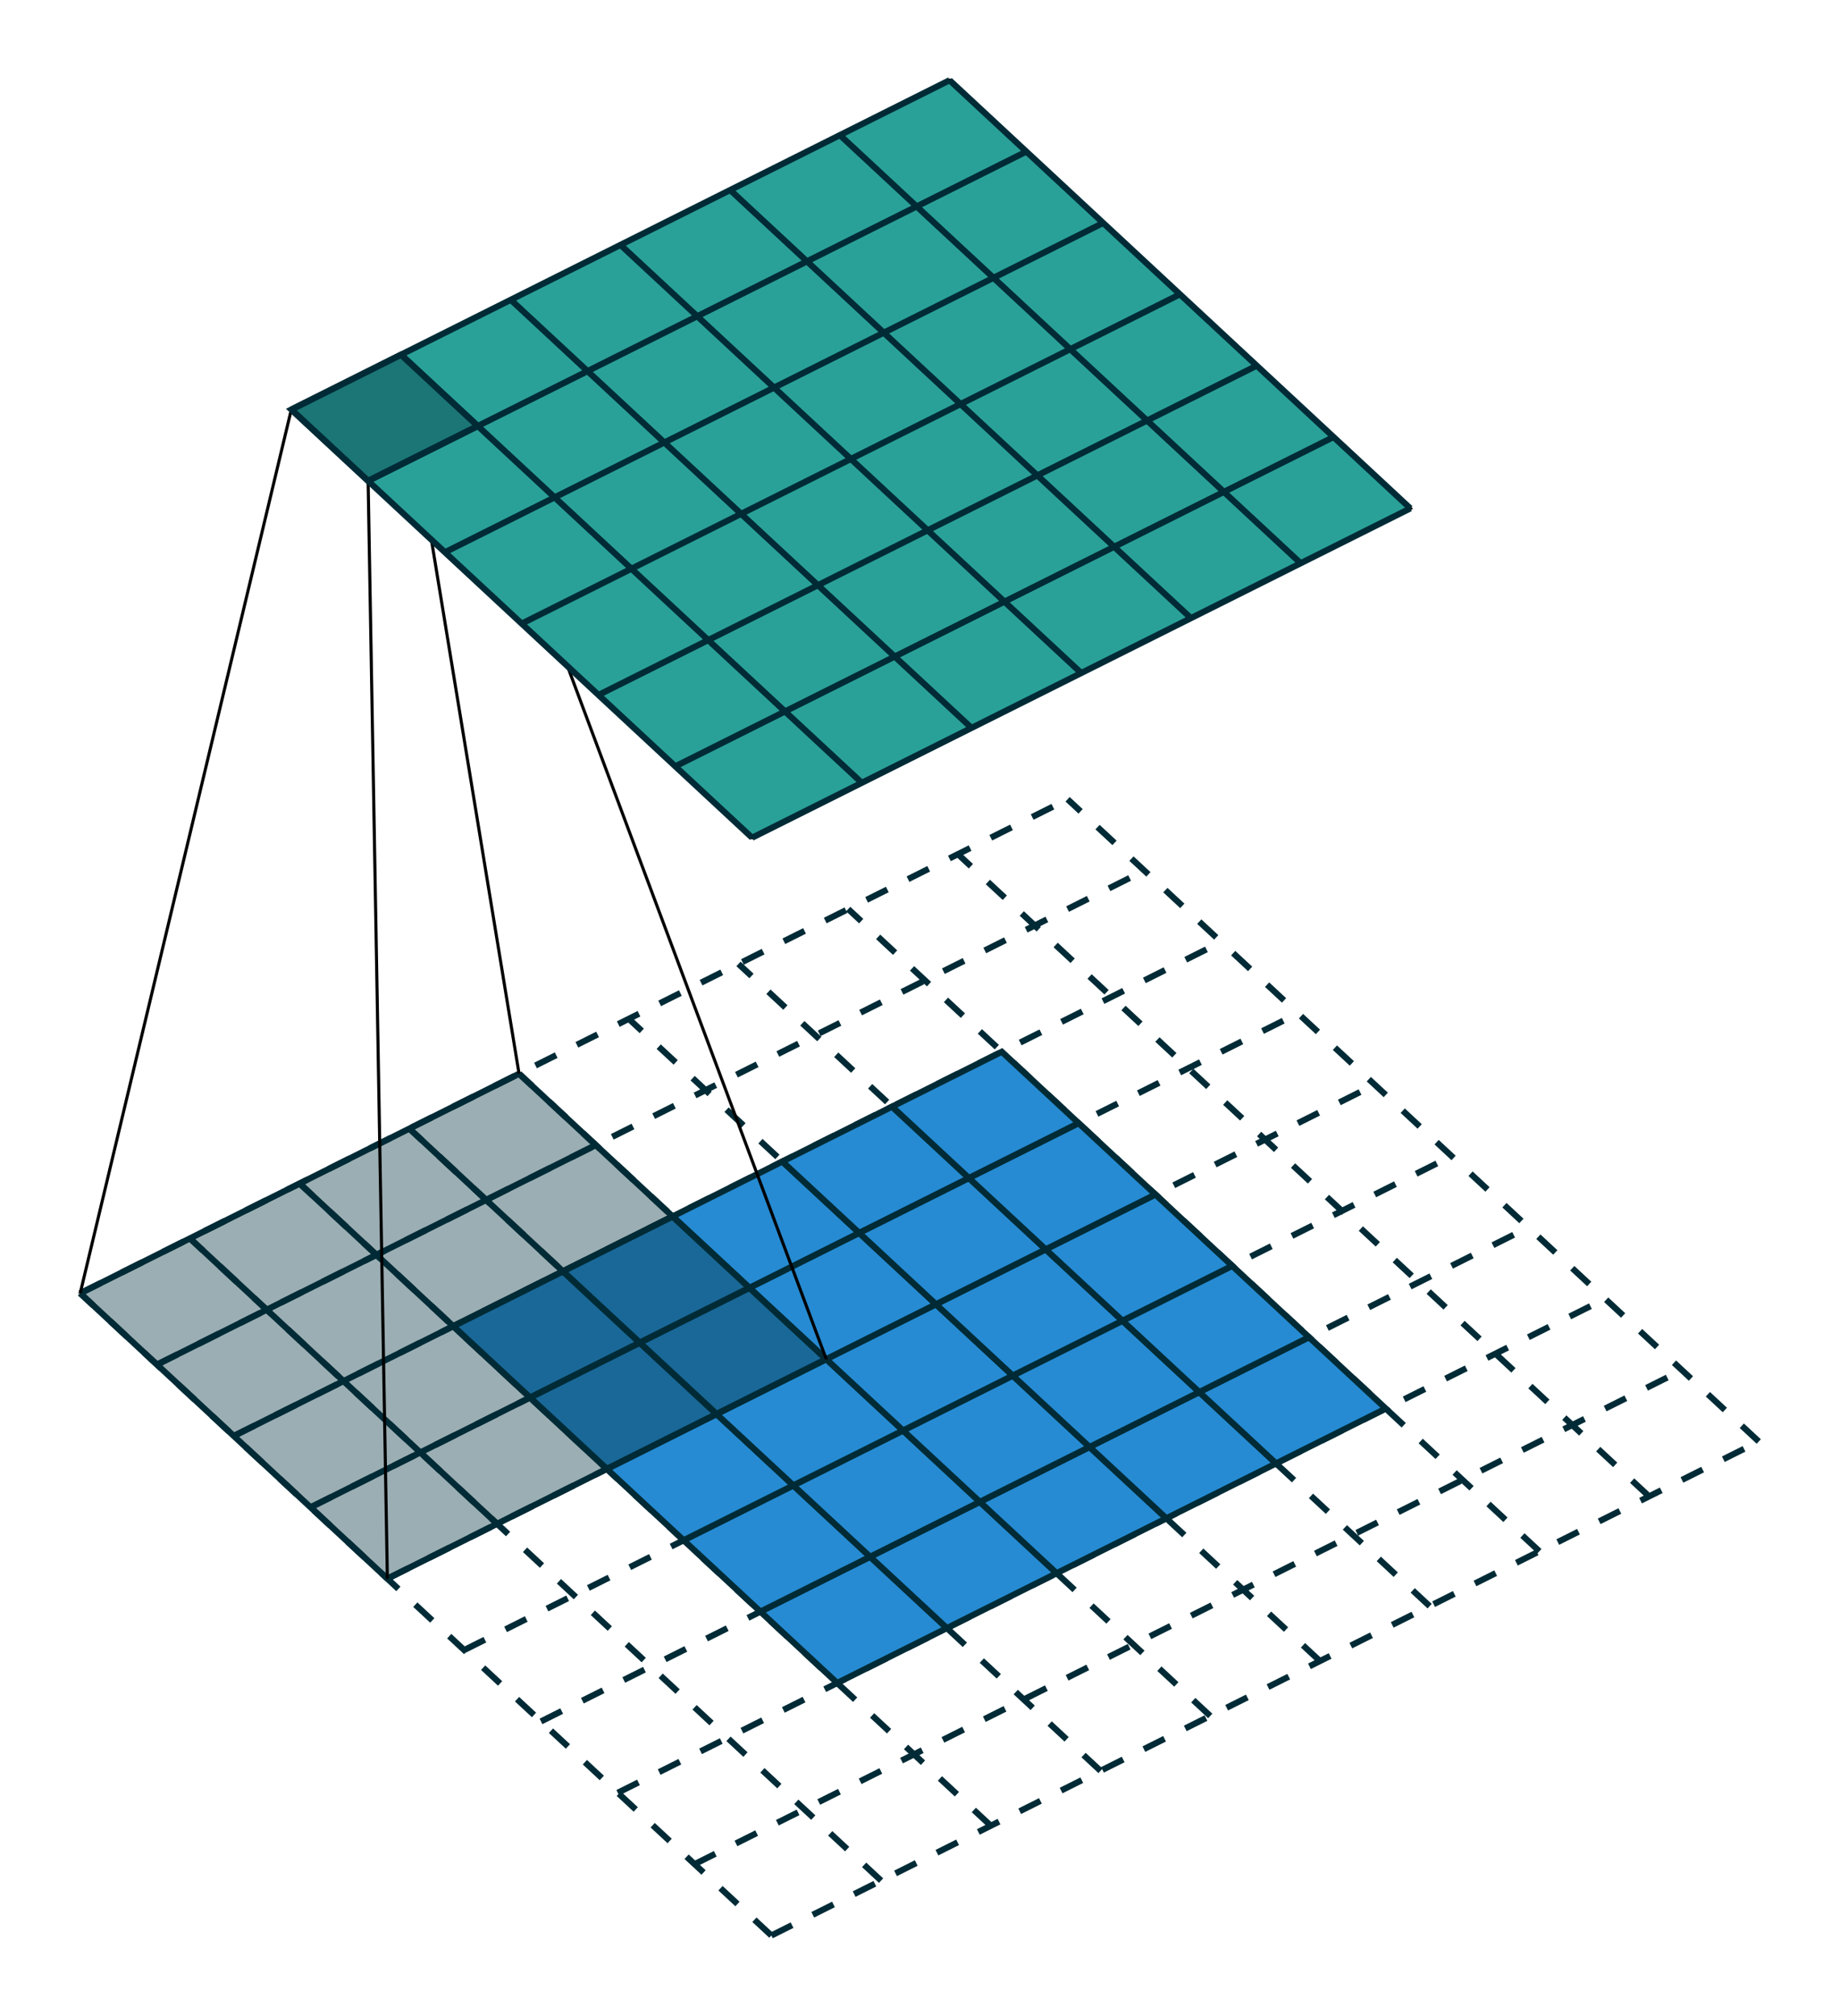 <svg xmlns="http://www.w3.org/2000/svg" xmlns:xlink="http://www.w3.org/1999/xlink" version="1.1" width="237.57pt" height="260.249pt" viewBox="0 0 237.57 260.249">
<path transform="matrix(1,0,0,-1,99.65,249.888)" stroke-width=".797" stroke-linecap="butt" stroke-dasharray="2.989,2.989" stroke-miterlimit="10" stroke-linejoin="miter" fill="none" stroke="#002b36" d="M0 0 127.561 63.78M-9.921 9.213 117.64 72.993M-19.842 18.426 107.718 82.206M-29.763 27.639 97.797 91.419M-39.684 36.852 87.876 100.633M-49.606 46.065 77.955 109.846M-59.527 55.278 68.034 119.059M-69.448 64.491 58.113 128.272M-79.369 73.704 48.192 137.485M-89.287 82.914 38.274 146.695M0 0-89.29 82.918M14.173 7.087-75.117 90.004M28.347 14.173-60.943 97.091M42.52 21.26-46.77 104.178M56.694 28.347-32.596 111.264M70.867 35.433-18.423 118.351M85.04 42.52-4.25 125.438M99.214 49.607 9.924 132.524M113.387 56.694 24.097 139.611M127.556 63.778 38.266 146.695"/>
<path transform="matrix(1,0,0,-1,99.65,249.888)" d="M8.505 32.599-1.417 41.813 12.757 48.899 22.678 39.686ZM12.757 48.899" fill="#268bd2"/>
<path transform="matrix(1,0,0,-1,99.65,249.888)" stroke-width=".797" stroke-linecap="butt" stroke-miterlimit="10" stroke-linejoin="miter" fill="none" stroke="#002b36" d="M8.505 32.599-1.417 41.813 12.757 48.899 22.678 39.686ZM12.757 48.899"/>
<path transform="matrix(1,0,0,-1,99.65,249.888)" d="M-1.417 41.813-11.338 51.026 2.836 58.112 12.757 48.899ZM2.836 58.112" fill="#268bd2"/>
<path transform="matrix(1,0,0,-1,99.65,249.888)" stroke-width=".797" stroke-linecap="butt" stroke-miterlimit="10" stroke-linejoin="miter" fill="none" stroke="#002b36" d="M-1.417 41.813-11.338 51.026 2.836 58.112 12.757 48.899ZM2.836 58.112"/>
<path transform="matrix(1,0,0,-1,99.65,249.888)" d="M-11.338 51.026-21.259 60.239-7.085 67.325 2.836 58.112ZM-7.085 67.325" fill="#268bd2"/>
<path transform="matrix(1,0,0,-1,99.65,249.888)" stroke-width=".797" stroke-linecap="butt" stroke-miterlimit="10" stroke-linejoin="miter" fill="none" stroke="#002b36" d="M-11.338 51.026-21.259 60.239-7.085 67.325 2.836 58.112ZM-7.085 67.325"/>
<path transform="matrix(1,0,0,-1,99.65,249.888)" d="M-21.259 60.239-31.18 69.452-17.007 76.538-7.085 67.325ZM-17.007 76.538" fill="#268bd2"/>
<path transform="matrix(1,0,0,-1,99.65,249.888)" stroke-width=".797" stroke-linecap="butt" stroke-miterlimit="10" stroke-linejoin="miter" fill="none" stroke="#002b36" d="M-21.259 60.239-31.18 69.452-17.007 76.538-7.085 67.325ZM-17.007 76.538"/>
<path transform="matrix(1,0,0,-1,99.65,249.888)" d="M-31.18 69.452-41.101 78.665-26.928 85.752-17.007 76.538ZM-26.928 85.752" fill="#268bd2"/>
<path transform="matrix(1,0,0,-1,99.65,249.888)" stroke-width=".797" stroke-linecap="butt" stroke-miterlimit="10" stroke-linejoin="miter" fill="none" stroke="#002b36" d="M-31.18 69.452-41.101 78.665-26.928 85.752-17.007 76.538ZM-26.928 85.752"/>
<path transform="matrix(1,0,0,-1,99.65,249.888)" d="M22.678 39.686 12.757 48.899 26.93 55.986 36.851 46.773ZM26.93 55.986" fill="#268bd2"/>
<path transform="matrix(1,0,0,-1,99.65,249.888)" stroke-width=".797" stroke-linecap="butt" stroke-miterlimit="10" stroke-linejoin="miter" fill="none" stroke="#002b36" d="M22.678 39.686 12.757 48.899 26.93 55.986 36.851 46.773ZM26.93 55.986"/>
<path transform="matrix(1,0,0,-1,99.65,249.888)" d="M12.757 48.899 2.836 58.112 17.009 65.199 26.93 55.986ZM17.009 65.199" fill="#268bd2"/>
<path transform="matrix(1,0,0,-1,99.65,249.888)" stroke-width=".797" stroke-linecap="butt" stroke-miterlimit="10" stroke-linejoin="miter" fill="none" stroke="#002b36" d="M12.757 48.899 2.836 58.112 17.009 65.199 26.93 55.986ZM17.009 65.199"/>
<path transform="matrix(1,0,0,-1,99.65,249.888)" d="M2.836 58.112-7.085 67.325 7.088 74.412 17.009 65.199ZM7.088 74.412" fill="#268bd2"/>
<path transform="matrix(1,0,0,-1,99.65,249.888)" stroke-width=".797" stroke-linecap="butt" stroke-miterlimit="10" stroke-linejoin="miter" fill="none" stroke="#002b36" d="M2.836 58.112-7.085 67.325 7.088 74.412 17.009 65.199ZM7.088 74.412"/>
<path transform="matrix(1,0,0,-1,99.65,249.888)" d="M-7.085 67.325-17.007 76.538-2.833 83.625 7.088 74.412ZM-2.833 83.625" fill="#268bd2"/>
<path transform="matrix(1,0,0,-1,99.65,249.888)" stroke-width=".797" stroke-linecap="butt" stroke-miterlimit="10" stroke-linejoin="miter" fill="none" stroke="#002b36" d="M-7.085 67.325-17.007 76.538-2.833 83.625 7.088 74.412ZM-2.833 83.625"/>
<path transform="matrix(1,0,0,-1,99.65,249.888)" d="M-17.007 76.538-26.928 85.752-12.754 92.838-2.833 83.625ZM-12.754 92.838" fill="#268bd2"/>
<path transform="matrix(1,0,0,-1,99.65,249.888)" stroke-width=".797" stroke-linecap="butt" stroke-miterlimit="10" stroke-linejoin="miter" fill="none" stroke="#002b36" d="M-17.007 76.538-26.928 85.752-12.754 92.838-2.833 83.625ZM-12.754 92.838"/>
<path transform="matrix(1,0,0,-1,99.65,249.888)" d="M36.851 46.773 26.93 55.986 41.104 63.073 51.025 53.86ZM41.104 63.073" fill="#268bd2"/>
<path transform="matrix(1,0,0,-1,99.65,249.888)" stroke-width=".797" stroke-linecap="butt" stroke-miterlimit="10" stroke-linejoin="miter" fill="none" stroke="#002b36" d="M36.851 46.773 26.93 55.986 41.104 63.073 51.025 53.86ZM41.104 63.073"/>
<path transform="matrix(1,0,0,-1,99.65,249.888)" d="M26.93 55.986 17.009 65.199 31.183 72.286 41.104 63.073ZM31.183 72.286" fill="#268bd2"/>
<path transform="matrix(1,0,0,-1,99.65,249.888)" stroke-width=".797" stroke-linecap="butt" stroke-miterlimit="10" stroke-linejoin="miter" fill="none" stroke="#002b36" d="M26.93 55.986 17.009 65.199 31.183 72.286 41.104 63.073ZM31.183 72.286"/>
<path transform="matrix(1,0,0,-1,99.65,249.888)" d="M17.009 65.199 7.088 74.412 21.261 81.499 31.183 72.286ZM21.261 81.499" fill="#268bd2"/>
<path transform="matrix(1,0,0,-1,99.65,249.888)" stroke-width=".797" stroke-linecap="butt" stroke-miterlimit="10" stroke-linejoin="miter" fill="none" stroke="#002b36" d="M17.009 65.199 7.088 74.412 21.261 81.499 31.183 72.286ZM21.261 81.499"/>
<path transform="matrix(1,0,0,-1,99.65,249.888)" d="M7.088 74.412-2.833 83.625 11.34 90.712 21.261 81.499ZM11.34 90.712" fill="#268bd2"/>
<path transform="matrix(1,0,0,-1,99.65,249.888)" stroke-width=".797" stroke-linecap="butt" stroke-miterlimit="10" stroke-linejoin="miter" fill="none" stroke="#002b36" d="M7.088 74.412-2.833 83.625 11.34 90.712 21.261 81.499ZM11.34 90.712"/>
<path transform="matrix(1,0,0,-1,99.65,249.888)" d="M-2.833 83.625-12.754 92.838 1.419 99.925 11.34 90.712ZM1.419 99.925" fill="#268bd2"/>
<path transform="matrix(1,0,0,-1,99.65,249.888)" stroke-width=".797" stroke-linecap="butt" stroke-miterlimit="10" stroke-linejoin="miter" fill="none" stroke="#002b36" d="M-2.833 83.625-12.754 92.838 1.419 99.925 11.34 90.712ZM1.419 99.925"/>
<path transform="matrix(1,0,0,-1,99.65,249.888)" d="M51.025 53.86 41.104 63.073 55.277 70.159 65.198 60.946ZM55.277 70.159" fill="#268bd2"/>
<path transform="matrix(1,0,0,-1,99.65,249.888)" stroke-width=".797" stroke-linecap="butt" stroke-miterlimit="10" stroke-linejoin="miter" fill="none" stroke="#002b36" d="M51.025 53.86 41.104 63.073 55.277 70.159 65.198 60.946ZM55.277 70.159"/>
<path transform="matrix(1,0,0,-1,99.65,249.888)" d="M41.104 63.073 31.183 72.286 45.356 79.372 55.277 70.159ZM45.356 79.372" fill="#268bd2"/>
<path transform="matrix(1,0,0,-1,99.65,249.888)" stroke-width=".797" stroke-linecap="butt" stroke-miterlimit="10" stroke-linejoin="miter" fill="none" stroke="#002b36" d="M41.104 63.073 31.183 72.286 45.356 79.372 55.277 70.159ZM45.356 79.372"/>
<path transform="matrix(1,0,0,-1,99.65,249.888)" d="M31.183 72.286 21.261 81.499 35.435 88.585 45.356 79.372ZM35.435 88.585" fill="#268bd2"/>
<path transform="matrix(1,0,0,-1,99.65,249.888)" stroke-width=".797" stroke-linecap="butt" stroke-miterlimit="10" stroke-linejoin="miter" fill="none" stroke="#002b36" d="M31.183 72.286 21.261 81.499 35.435 88.585 45.356 79.372ZM35.435 88.585"/>
<path transform="matrix(1,0,0,-1,99.65,249.888)" d="M21.261 81.499 11.34 90.712 25.514 97.799 35.435 88.585ZM25.514 97.799" fill="#268bd2"/>
<path transform="matrix(1,0,0,-1,99.65,249.888)" stroke-width=".797" stroke-linecap="butt" stroke-miterlimit="10" stroke-linejoin="miter" fill="none" stroke="#002b36" d="M21.261 81.499 11.34 90.712 25.514 97.799 35.435 88.585ZM25.514 97.799"/>
<path transform="matrix(1,0,0,-1,99.65,249.888)" d="M11.34 90.712 1.419 99.925 15.593 107.012 25.514 97.799ZM15.593 107.012" fill="#268bd2"/>
<path transform="matrix(1,0,0,-1,99.65,249.888)" stroke-width=".797" stroke-linecap="butt" stroke-miterlimit="10" stroke-linejoin="miter" fill="none" stroke="#002b36" d="M11.34 90.712 1.419 99.925 15.593 107.012 25.514 97.799ZM15.593 107.012"/>
<path transform="matrix(1,0,0,-1,99.65,249.888)" d="M65.198 60.946 55.277 70.159 69.45 77.246 79.372 68.033ZM69.45 77.246" fill="#268bd2"/>
<path transform="matrix(1,0,0,-1,99.65,249.888)" stroke-width=".797" stroke-linecap="butt" stroke-miterlimit="10" stroke-linejoin="miter" fill="none" stroke="#002b36" d="M65.198 60.946 55.277 70.159 69.45 77.246 79.372 68.033ZM69.45 77.246"/>
<path transform="matrix(1,0,0,-1,99.65,249.888)" d="M55.277 70.159 45.356 79.372 59.529 86.459 69.45 77.246ZM59.529 86.459" fill="#268bd2"/>
<path transform="matrix(1,0,0,-1,99.65,249.888)" stroke-width=".797" stroke-linecap="butt" stroke-miterlimit="10" stroke-linejoin="miter" fill="none" stroke="#002b36" d="M55.277 70.159 45.356 79.372 59.529 86.459 69.45 77.246ZM59.529 86.459"/>
<path transform="matrix(1,0,0,-1,99.65,249.888)" d="M45.356 79.372 35.435 88.585 49.608 95.672 59.529 86.459ZM49.608 95.672" fill="#268bd2"/>
<path transform="matrix(1,0,0,-1,99.65,249.888)" stroke-width=".797" stroke-linecap="butt" stroke-miterlimit="10" stroke-linejoin="miter" fill="none" stroke="#002b36" d="M45.356 79.372 35.435 88.585 49.608 95.672 59.529 86.459ZM49.608 95.672"/>
<path transform="matrix(1,0,0,-1,99.65,249.888)" d="M35.435 88.585 25.514 97.799 39.687 104.885 49.608 95.672ZM39.687 104.885" fill="#268bd2"/>
<path transform="matrix(1,0,0,-1,99.65,249.888)" stroke-width=".797" stroke-linecap="butt" stroke-miterlimit="10" stroke-linejoin="miter" fill="none" stroke="#002b36" d="M35.435 88.585 25.514 97.799 39.687 104.885 49.608 95.672ZM39.687 104.885"/>
<path transform="matrix(1,0,0,-1,99.65,249.888)" d="M25.514 97.799 15.593 107.012 29.766 114.098 39.687 104.885ZM29.766 114.098" fill="#268bd2"/>
<path transform="matrix(1,0,0,-1,99.65,249.888)" stroke-width=".797" stroke-linecap="butt" stroke-miterlimit="10" stroke-linejoin="miter" fill="none" stroke="#002b36" d="M25.514 97.799 15.593 107.012 29.766 114.098 39.687 104.885ZM29.766 114.098"/>
<g>
<path transform="matrix(1,0,0,-1,99.65,249.888)" d="M-49.606 46.065-89.29 82.918-32.596 111.264 7.088 74.412ZM-32.596 111.264" fill="#073642" fill-opacity=".4"/>
<path transform="matrix(1,0,0,-1,99.65,249.888)" stroke-width=".399" stroke-linecap="butt" stroke-miterlimit="10" stroke-linejoin="miter" fill="none" stroke="#000000" stroke-opacity=".4" d="M-49.606 46.065-89.29 82.918-32.596 111.264 7.088 74.412ZM-32.596 111.264"/>
</g>
<path transform="matrix(1,0,0,-1,99.65,249.888)" stroke-width=".797" stroke-linecap="butt" stroke-miterlimit="10" stroke-linejoin="miter" fill="none" stroke="#002b36" d="M-49.606 46.065 7.088 74.412M-59.527 55.278-2.833 83.625M-69.448 64.491-12.754 92.838M-79.369 73.704-22.675 102.051M-89.287 82.914-32.593 111.261M-49.606 46.065-89.29 82.918M-35.432 53.152-75.117 90.004M-21.259 60.239-60.943 97.091M-7.085 67.325-46.77 104.178M7.083 74.41-32.601 111.262"/>
<path transform="matrix(1,0,0,-1,99.65,249.888)" stroke-width=".399" stroke-linecap="butt" stroke-miterlimit="10" stroke-linejoin="miter" fill="none" stroke="#000000" d="M-49.606 46.064-52.096 187.799M7.088 74.411-37.923 194.886M-89.291 82.917-62.017 197.012M-32.597 111.264-47.844 204.099"/>
<path transform="matrix(1,0,0,-1,99.65,249.888)" d="M-2.491 141.734-62.017 197.012 23.023 239.533 82.55 184.254ZM23.023 239.533" fill="#2aa198"/>
<path transform="matrix(1,0,0,-1,99.65,249.888)" stroke-width=".399" stroke-linecap="butt" stroke-miterlimit="10" stroke-linejoin="miter" fill="none" stroke="#000000" d="M-2.491 141.734-62.017 197.012 23.023 239.533 82.55 184.254ZM23.023 239.533"/>
<path transform="matrix(1,0,0,-1,99.65,249.888)" stroke-width=".797" stroke-linecap="butt" stroke-miterlimit="10" stroke-linejoin="miter" fill="none" stroke="#002b36" d="M-2.491 141.734 82.55 184.254M-12.412 150.947 72.629 193.467M-22.333 160.16 62.707 202.68M-32.254 169.373 52.786 211.893M-42.175 178.586 42.865 221.107M-52.096 187.799 32.944 230.32M-62.014 197.009 23.026 239.529M-2.491 141.734-62.017 197.012M11.683 148.821-47.844 204.099M25.856 155.907-33.671 211.186M40.03 162.994-19.497 218.273M54.203 170.081-5.324 225.359M68.376 177.168 8.85 232.446M82.545 184.252 23.018 239.53"/>
<g>
<path transform="matrix(1,0,0,-1,99.65,249.888)" d="M-52.096 187.799-62.017 197.012-47.844 204.099-37.923 194.886ZM-47.844 204.099" fill="#073642" fill-opacity=".4"/>
<path transform="matrix(1,0,0,-1,99.65,249.888)" stroke-width=".399" stroke-linecap="butt" stroke-miterlimit="10" stroke-linejoin="miter" fill="none" stroke="#000000" stroke-opacity=".4" d="M-52.096 187.799-62.017 197.012-47.844 204.099-37.923 194.886ZM-47.844 204.099"/>
</g>
<path transform="matrix(1,0,0,-1,99.65,249.888)" stroke-width=".797" stroke-linecap="butt" stroke-miterlimit="10" stroke-linejoin="miter" fill="none" stroke="#002b36" d="M-52.096 187.799-62.017 197.012-47.844 204.099-37.923 194.886ZM-47.844 204.099"/>
</svg>

